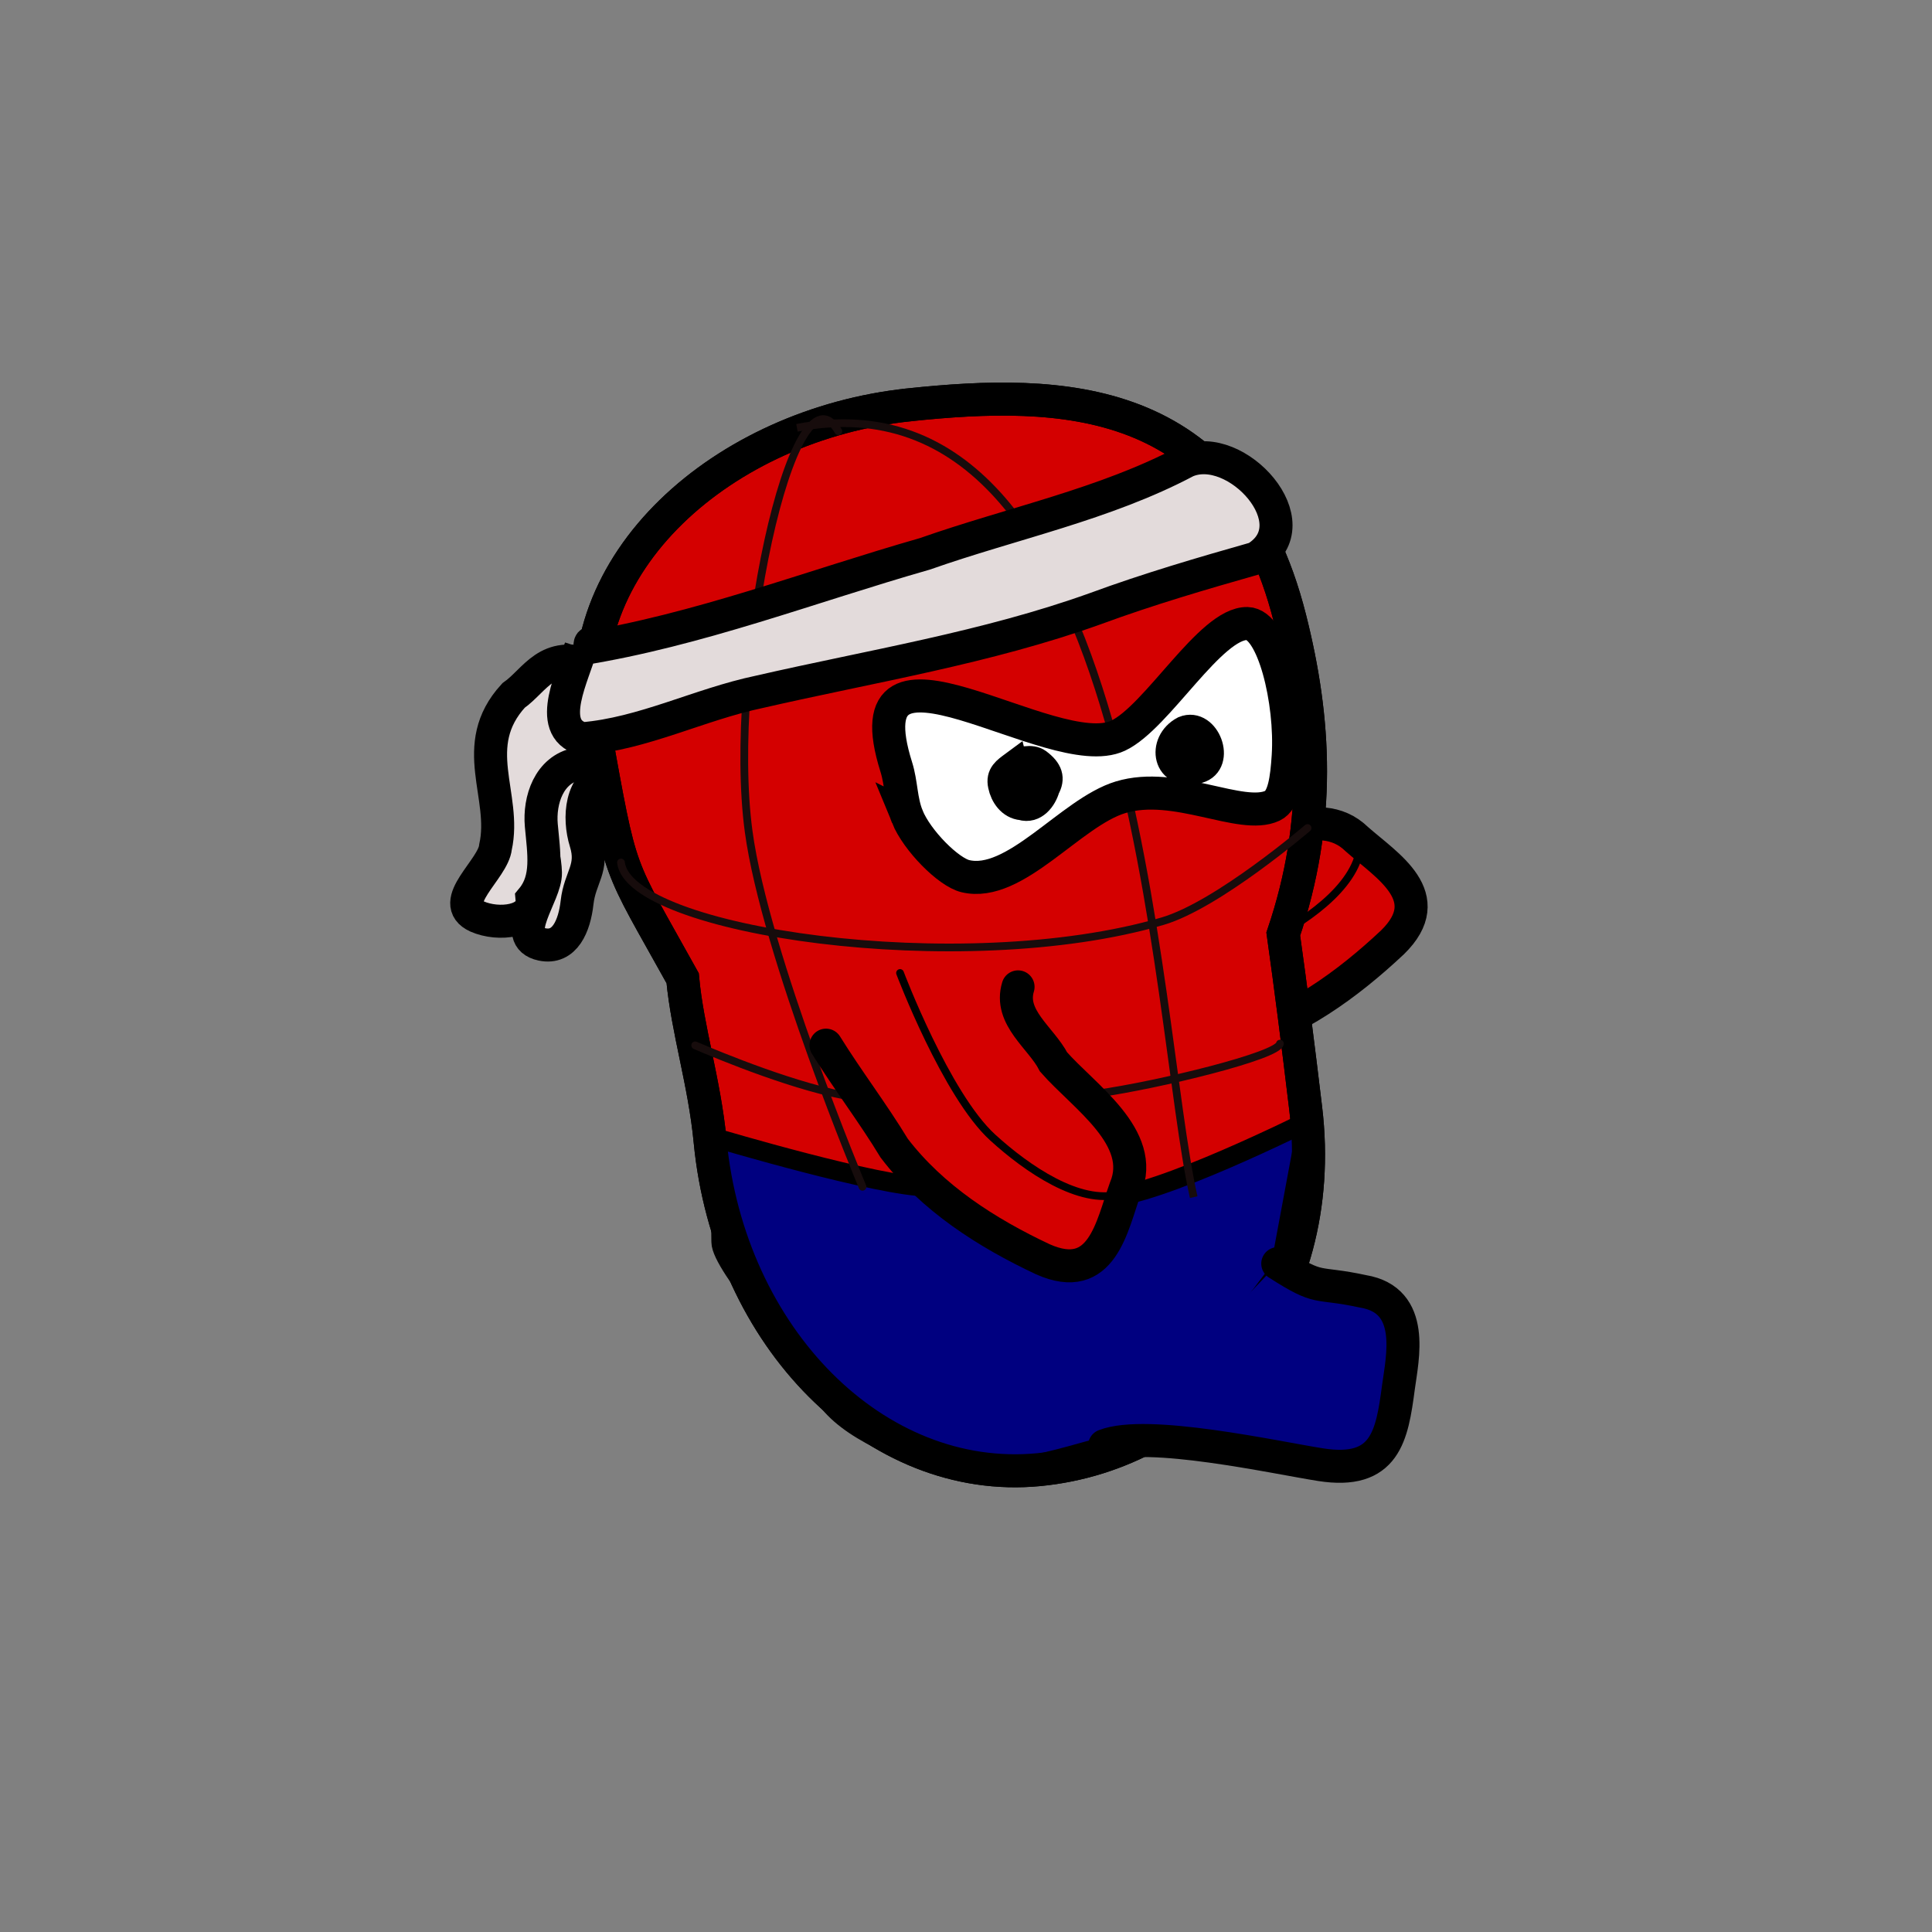 <?xml version="1.0" encoding="UTF-8" standalone="no"?>
<!-- Created with Inkscape (http://www.inkscape.org/) -->

<svg
   xmlns:dc="http://purl.org/dc/elements/1.1/"
   xmlns:cc="http://creativecommons.org/ns#"
   xmlns:rdf="http://www.w3.org/1999/02/22-rdf-syntax-ns#"
   xmlns:svg="http://www.w3.org/2000/svg"
   xmlns="http://www.w3.org/2000/svg"
   xmlns:xlink="http://www.w3.org/1999/xlink"
   xmlns:sodipodi="http://sodipodi.sourceforge.net/DTD/sodipodi-0.dtd"
   xmlns:inkscape="http://www.inkscape.org/namespaces/inkscape"
   width="100"
   height="100"
   id="svg6149"
   version="1.1"
   inkscape:version="0.48.3.1 r9886"
   sodipodi:docname="statWallHang.svg">
  <rect width="100%" height="100%" fill="#808080" stroke="none"/>
  <defs
     id="defs6151">
    <linearGradient
       id="linearGradient3847">
      <stop
         style="stop-color:#ffff00;stop-opacity:1;"
         offset="0"
         id="stop3849" />
      <stop
         style="stop-color:#ffff00;stop-opacity:0;"
         offset="1"
         id="stop3851" />
    </linearGradient>
    <radialGradient
       inkscape:collect="always"
       xlink:href="#linearGradient3847"
       id="radialGradient3853"
       cx="25"
       cy="25"
       fx="25"
       fy="25"
       r="15"
       gradientUnits="userSpaceOnUse" />
    <radialGradient
       inkscape:collect="always"
       xlink:href="#linearGradient3847-4"
       id="radialGradient3853-0"
       cx="25"
       cy="25"
       fx="25"
       fy="25"
       r="15"
       gradientUnits="userSpaceOnUse" />
    <linearGradient
       id="linearGradient3847-4">
      <stop
         style="stop-color:#ffff00;stop-opacity:1;"
         offset="0"
         id="stop3849-1" />
      <stop
         style="stop-color:#ffff00;stop-opacity:0;"
         offset="1"
         id="stop3851-7" />
    </linearGradient>
    <radialGradient
       r="15"
       fy="25"
       fx="25"
       cy="25"
       cx="25"
       gradientUnits="userSpaceOnUse"
       id="radialGradient3889"
       xlink:href="#linearGradient3847-4"
       inkscape:collect="always" />
    <inkscape:path-effect
       effect="skeletal"
       id="path-effect8298"
       is_visible="true"
       pattern="m 4.5,552.3 0,10 10,-5 z"
       copytype="single_stretched"
       prop_scale="0.4"
       scale_y_rel="false"
       spacing="0"
       normal_offset="0"
       tang_offset="0"
       prop_units="false"
       vertical_pattern="false"
       fuse_tolerance="0" />
    <inkscape:path-effect
       effect="skeletal"
       id="path-effect8295"
       is_visible="true"
       pattern="m 9.875,552.487 0,10 10,-5 z"
       copytype="single_stretched"
       prop_scale="0.4"
       scale_y_rel="false"
       spacing="0"
       normal_offset="0"
       tang_offset="0"
       prop_units="false"
       vertical_pattern="false"
       fuse_tolerance="0" />
    <inkscape:path-effect
       effect="skeletal"
       id="path-effect8292"
       is_visible="true"
       pattern="m 18.062,552.737 0,10 10,-5 z"
       copytype="single_stretched"
       prop_scale="0.4"
       scale_y_rel="false"
       spacing="0"
       normal_offset="0"
       tang_offset="0"
       prop_units="false"
       vertical_pattern="false"
       fuse_tolerance="0" />
    <inkscape:path-effect
       effect="skeletal"
       id="path-effect8289"
       is_visible="true"
       pattern="m 14.125,552.612 0,10 10,-5 z"
       copytype="single_stretched"
       prop_scale="0.4"
       scale_y_rel="false"
       spacing="0"
       normal_offset="0"
       tang_offset="0"
       prop_units="false"
       vertical_pattern="false"
       fuse_tolerance="0" />
    <inkscape:path-effect
       effect="skeletal"
       id="path-effect8286"
       is_visible="true"
       pattern="m 21.875,552.675 0,10 10,-5 z"
       copytype="single_stretched"
       prop_scale="0.4"
       scale_y_rel="false"
       spacing="0"
       normal_offset="0"
       tang_offset="0"
       prop_units="false"
       vertical_pattern="false"
       fuse_tolerance="0" />
    <inkscape:path-effect
       effect="skeletal"
       id="path-effect8283"
       is_visible="true"
       pattern="m 26.625,552.3 0,10 10,-5 z"
       copytype="single_stretched"
       prop_scale="0.4"
       scale_y_rel="false"
       spacing="0"
       normal_offset="0"
       tang_offset="0"
       prop_units="false"
       vertical_pattern="false"
       fuse_tolerance="0" />
    <inkscape:path-effect
       effect="skeletal"
       id="path-effect8280"
       is_visible="true"
       pattern="m -0.188,552.425 0,10 10,-5 z"
       copytype="single_stretched"
       prop_scale="0.4"
       scale_y_rel="false"
       spacing="0"
       normal_offset="0"
       tang_offset="0"
       prop_units="false"
       vertical_pattern="false"
       fuse_tolerance="0" />
    <inkscape:path-effect
       effect="skeletal"
       id="path-effect8277"
       is_visible="true"
       pattern="m -4.937,552.425 0,10 10,-5 z"
       copytype="single_stretched"
       prop_scale="0.4"
       scale_y_rel="false"
       spacing="0"
       normal_offset="0"
       tang_offset="0"
       prop_units="false"
       vertical_pattern="false"
       fuse_tolerance="0" />
    <inkscape:path-effect
       effect="skeletal"
       id="path-effect8274"
       is_visible="true"
       pattern="m -7.562,552.362 0,10 10,-5 z"
       copytype="single_stretched"
       prop_scale="0.4"
       scale_y_rel="false"
       spacing="0"
       normal_offset="0"
       tang_offset="0"
       prop_units="false"
       vertical_pattern="false"
       fuse_tolerance="0" />
    <inkscape:path-effect
       fuse_tolerance="0"
       vertical_pattern="false"
       prop_units="false"
       tang_offset="0"
       normal_offset="0"
       spacing="0"
       scale_y_rel="false"
       prop_scale="0.4"
       copytype="single_stretched"
       pattern="m -7.562,552.362 0,10 10,-5 z"
       is_visible="true"
       id="path-effect8271"
       effect="skeletal" />
    <inkscape:path-effect
       fuse_tolerance="0"
       vertical_pattern="false"
       prop_units="false"
       tang_offset="0"
       normal_offset="0"
       spacing="0"
       scale_y_rel="false"
       prop_scale="0.4"
       copytype="single_stretched"
       pattern="m -7.562,552.362 0,10 10,-5 z"
       is_visible="true"
       id="path-effect4594"
       effect="skeletal" />
    <inkscape:path-effect
       fuse_tolerance="0"
       vertical_pattern="false"
       prop_units="false"
       tang_offset="0"
       normal_offset="0"
       spacing="0"
       scale_y_rel="false"
       prop_scale="0.4"
       copytype="single_stretched"
       pattern="m -4.937,552.425 0,10 10,-5 z"
       is_visible="true"
       id="path-effect4590"
       effect="skeletal" />
    <inkscape:path-effect
       fuse_tolerance="0"
       vertical_pattern="false"
       prop_units="false"
       tang_offset="0"
       normal_offset="0"
       spacing="0"
       scale_y_rel="false"
       prop_scale="0.4"
       copytype="single_stretched"
       pattern="m -0.188,552.425 0,10 10,-5 z"
       is_visible="true"
       id="path-effect4586"
       effect="skeletal" />
    <inkscape:path-effect
       fuse_tolerance="0"
       vertical_pattern="false"
       prop_units="false"
       tang_offset="0"
       normal_offset="0"
       spacing="0"
       scale_y_rel="false"
       prop_scale="0.4"
       copytype="single_stretched"
       pattern="m 26.625,552.3 0,10 10,-5 z"
       is_visible="true"
       id="path-effect4582"
       effect="skeletal" />
    <inkscape:path-effect
       fuse_tolerance="0"
       vertical_pattern="false"
       prop_units="false"
       tang_offset="0"
       normal_offset="0"
       spacing="0"
       scale_y_rel="false"
       prop_scale="0.4"
       copytype="single_stretched"
       pattern="m 21.875,552.675 0,10 10,-5 z"
       is_visible="true"
       id="path-effect4578"
       effect="skeletal" />
    <inkscape:path-effect
       fuse_tolerance="0"
       vertical_pattern="false"
       prop_units="false"
       tang_offset="0"
       normal_offset="0"
       spacing="0"
       scale_y_rel="false"
       prop_scale="0.4"
       copytype="single_stretched"
       pattern="m 14.125,552.612 0,10 10,-5 z"
       is_visible="true"
       id="path-effect4574"
       effect="skeletal" />
    <inkscape:path-effect
       fuse_tolerance="0"
       vertical_pattern="false"
       prop_units="false"
       tang_offset="0"
       normal_offset="0"
       spacing="0"
       scale_y_rel="false"
       prop_scale="0.4"
       copytype="single_stretched"
       pattern="m 18.062,552.737 0,10 10,-5 z"
       is_visible="true"
       id="path-effect4570"
       effect="skeletal" />
    <inkscape:path-effect
       fuse_tolerance="0"
       vertical_pattern="false"
       prop_units="false"
       tang_offset="0"
       normal_offset="0"
       spacing="0"
       scale_y_rel="false"
       prop_scale="0.4"
       copytype="single_stretched"
       pattern="m 9.875,552.487 0,10 10,-5 z"
       is_visible="true"
       id="path-effect4566"
       effect="skeletal" />
    <inkscape:path-effect
       fuse_tolerance="0"
       vertical_pattern="false"
       prop_units="false"
       tang_offset="0"
       normal_offset="0"
       spacing="0"
       scale_y_rel="false"
       prop_scale="0.4"
       copytype="single_stretched"
       pattern="m 4.5,552.3 0,10 10,-5 z"
       is_visible="true"
       id="path-effect4562"
       effect="skeletal" />
    <inkscape:path-effect
       effect="skeletal"
       id="path-effect4546"
       is_visible="true"
       pattern="M 0,0 0,10 10,5 z"
       copytype="single_stretched"
       prop_scale="1"
       scale_y_rel="false"
       spacing="0"
       normal_offset="0"
       tang_offset="0"
       prop_units="false"
       vertical_pattern="false"
       fuse_tolerance="0" />
    <inkscape:path-effect
       effect="skeletal"
       id="path-effect4542"
       is_visible="true"
       pattern="M 0,0 0,10 10,5 z"
       copytype="single_stretched"
       prop_scale="1"
       scale_y_rel="false"
       spacing="0"
       normal_offset="0"
       tang_offset="0"
       prop_units="false"
       vertical_pattern="false"
       fuse_tolerance="0" />
    <inkscape:path-effect
       effect="skeletal"
       id="path-effect4538"
       is_visible="true"
       pattern="M 0,0 0,10 10,5 z"
       copytype="single_stretched"
       prop_scale="1"
       scale_y_rel="false"
       spacing="0"
       normal_offset="0"
       tang_offset="0"
       prop_units="false"
       vertical_pattern="false"
       fuse_tolerance="0" />
    <inkscape:path-effect
       effect="skeletal"
       id="path-effect4534"
       is_visible="true"
       pattern="m -7.562,552.362 0,10 10,-5 z"
       copytype="single_stretched"
       prop_scale="0.4"
       scale_y_rel="false"
       spacing="0"
       normal_offset="0"
       tang_offset="0"
       prop_units="false"
       vertical_pattern="false"
       fuse_tolerance="0" />
    <inkscape:path-effect
       effect="skeletal"
       id="path-effect4220"
       is_visible="true"
       pattern="m 0,552.362 0,10 10,-5 z"
       copytype="single_stretched"
       prop_scale="1"
       scale_y_rel="false"
       spacing="0"
       normal_offset="0"
       tang_offset="0"
       prop_units="false"
       vertical_pattern="false"
       fuse_tolerance="0" />
    <inkscape:path-effect
       effect="skeletal"
       id="path-effect6242"
       is_visible="true"
       pattern="M 0,5 10,10 10,0 z"
       copytype="single_stretched"
       prop_scale="1"
       scale_y_rel="false"
       spacing="0"
       normal_offset="0"
       tang_offset="0"
       prop_units="false"
       vertical_pattern="false"
       fuse_tolerance="0" />
    <inkscape:path-effect
       effect="skeletal"
       id="path-effect6238"
       is_visible="true"
       pattern="M 0,5 10,10 10,0 z"
       copytype="single_stretched"
       prop_scale="1"
       scale_y_rel="false"
       spacing="0"
       normal_offset="0"
       tang_offset="0"
       prop_units="false"
       vertical_pattern="false"
       fuse_tolerance="0" />
    <inkscape:path-effect
       effect="skeletal"
       id="path-effect6234"
       is_visible="true"
       pattern="M 0,0 0,10 10,5 z"
       copytype="single_stretched"
       prop_scale="1"
       scale_y_rel="false"
       spacing="0"
       normal_offset="0"
       tang_offset="0"
       prop_units="false"
       vertical_pattern="false"
       fuse_tolerance="0" />
    <inkscape:path-effect
       effect="skeletal"
       id="path-effect6230"
       is_visible="true"
       pattern="M 0,0 0,10 10,5 z"
       copytype="single_stretched"
       prop_scale="1"
       scale_y_rel="false"
       spacing="0"
       normal_offset="0"
       tang_offset="0"
       prop_units="false"
       vertical_pattern="false"
       fuse_tolerance="0" />
    <inkscape:path-effect
       fuse_tolerance="0"
       vertical_pattern="false"
       prop_units="false"
       tang_offset="0"
       normal_offset="0"
       spacing="0"
       scale_y_rel="false"
       prop_scale="0.4"
       copytype="single_stretched"
       pattern="m 4.5,452.3 0,10 10,-5 z"
       is_visible="true"
       id="path-effect4562-4"
       effect="skeletal" />
    <inkscape:path-effect
       fuse_tolerance="0"
       vertical_pattern="false"
       prop_units="false"
       tang_offset="0"
       normal_offset="0"
       spacing="0"
       scale_y_rel="false"
       prop_scale="0.4"
       copytype="single_stretched"
       pattern="m 9.875,452.487 0,10 10,-5 z"
       is_visible="true"
       id="path-effect4566-8"
       effect="skeletal" />
    <inkscape:path-effect
       fuse_tolerance="0"
       vertical_pattern="false"
       prop_units="false"
       tang_offset="0"
       normal_offset="0"
       spacing="0"
       scale_y_rel="false"
       prop_scale="0.4"
       copytype="single_stretched"
       pattern="m 18.062,452.737 0,10 10,-5 z"
       is_visible="true"
       id="path-effect4570-7"
       effect="skeletal" />
    <inkscape:path-effect
       fuse_tolerance="0"
       vertical_pattern="false"
       prop_units="false"
       tang_offset="0"
       normal_offset="0"
       spacing="0"
       scale_y_rel="false"
       prop_scale="0.4"
       copytype="single_stretched"
       pattern="m 14.125,452.612 0,10 10,-5 z"
       is_visible="true"
       id="path-effect4574-0"
       effect="skeletal" />
    <inkscape:path-effect
       fuse_tolerance="0"
       vertical_pattern="false"
       prop_units="false"
       tang_offset="0"
       normal_offset="0"
       spacing="0"
       scale_y_rel="false"
       prop_scale="0.4"
       copytype="single_stretched"
       pattern="m 21.875,452.675 0,10 10,-5 z"
       is_visible="true"
       id="path-effect4578-2"
       effect="skeletal" />
    <inkscape:path-effect
       fuse_tolerance="0"
       vertical_pattern="false"
       prop_units="false"
       tang_offset="0"
       normal_offset="0"
       spacing="0"
       scale_y_rel="false"
       prop_scale="0.4"
       copytype="single_stretched"
       pattern="m 26.625,452.3 0,10 10,-5 z"
       is_visible="true"
       id="path-effect4582-5"
       effect="skeletal" />
    <inkscape:path-effect
       fuse_tolerance="0"
       vertical_pattern="false"
       prop_units="false"
       tang_offset="0"
       normal_offset="0"
       spacing="0"
       scale_y_rel="false"
       prop_scale="0.4"
       copytype="single_stretched"
       pattern="m -0.188,452.425 0,10 10,-5 z"
       is_visible="true"
       id="path-effect4586-5"
       effect="skeletal" />
    <inkscape:path-effect
       fuse_tolerance="0"
       vertical_pattern="false"
       prop_units="false"
       tang_offset="0"
       normal_offset="0"
       spacing="0"
       scale_y_rel="false"
       prop_scale="0.4"
       copytype="single_stretched"
       pattern="m -4.937,452.425 0,10 10,-5 z"
       is_visible="true"
       id="path-effect4590-6"
       effect="skeletal" />
    <inkscape:path-effect
       fuse_tolerance="0"
       vertical_pattern="false"
       prop_units="false"
       tang_offset="0"
       normal_offset="0"
       spacing="0"
       scale_y_rel="false"
       prop_scale="0.4"
       copytype="single_stretched"
       pattern="m -7.562,452.362 0,10 10,-5 z"
       is_visible="true"
       id="path-effect4594-6"
       effect="skeletal" />
    <inkscape:path-effect
       effect="skeletal"
       id="path-effect4534-2"
       is_visible="true"
       pattern="m -7.562,452.362 0,10 10,-5 z"
       copytype="single_stretched"
       prop_scale="0.4"
       scale_y_rel="false"
       spacing="0"
       normal_offset="0"
       tang_offset="0"
       prop_units="false"
       vertical_pattern="false"
       fuse_tolerance="0" />
    <inkscape:path-effect
       effect="skeletal"
       id="path-effect8298-7"
       is_visible="true"
       pattern="m 4.5,452.3 0,10 10,-5 z"
       copytype="single_stretched"
       prop_scale="0.4"
       scale_y_rel="false"
       spacing="0"
       normal_offset="0"
       tang_offset="0"
       prop_units="false"
       vertical_pattern="false"
       fuse_tolerance="0" />
    <inkscape:path-effect
       effect="skeletal"
       id="path-effect8295-2"
       is_visible="true"
       pattern="m 9.875,452.487 0,10 10,-5 z"
       copytype="single_stretched"
       prop_scale="0.4"
       scale_y_rel="false"
       spacing="0"
       normal_offset="0"
       tang_offset="0"
       prop_units="false"
       vertical_pattern="false"
       fuse_tolerance="0" />
    <inkscape:path-effect
       effect="skeletal"
       id="path-effect8292-1"
       is_visible="true"
       pattern="m 18.062,452.737 0,10 10,-5 z"
       copytype="single_stretched"
       prop_scale="0.4"
       scale_y_rel="false"
       spacing="0"
       normal_offset="0"
       tang_offset="0"
       prop_units="false"
       vertical_pattern="false"
       fuse_tolerance="0" />
    <inkscape:path-effect
       effect="skeletal"
       id="path-effect8289-8"
       is_visible="true"
       pattern="m 14.125,452.612 0,10 10,-5 z"
       copytype="single_stretched"
       prop_scale="0.4"
       scale_y_rel="false"
       spacing="0"
       normal_offset="0"
       tang_offset="0"
       prop_units="false"
       vertical_pattern="false"
       fuse_tolerance="0" />
    <inkscape:path-effect
       effect="skeletal"
       id="path-effect8286-7"
       is_visible="true"
       pattern="m 21.875,452.675 0,10 10,-5 z"
       copytype="single_stretched"
       prop_scale="0.4"
       scale_y_rel="false"
       spacing="0"
       normal_offset="0"
       tang_offset="0"
       prop_units="false"
       vertical_pattern="false"
       fuse_tolerance="0" />
    <inkscape:path-effect
       effect="skeletal"
       id="path-effect8283-9"
       is_visible="true"
       pattern="m 26.625,452.3 0,10 10,-5 z"
       copytype="single_stretched"
       prop_scale="0.4"
       scale_y_rel="false"
       spacing="0"
       normal_offset="0"
       tang_offset="0"
       prop_units="false"
       vertical_pattern="false"
       fuse_tolerance="0" />
    <inkscape:path-effect
       effect="skeletal"
       id="path-effect8280-8"
       is_visible="true"
       pattern="m -0.188,452.425 0,10 10,-5 z"
       copytype="single_stretched"
       prop_scale="0.4"
       scale_y_rel="false"
       spacing="0"
       normal_offset="0"
       tang_offset="0"
       prop_units="false"
       vertical_pattern="false"
       fuse_tolerance="0" />
    <inkscape:path-effect
       effect="skeletal"
       id="path-effect8277-1"
       is_visible="true"
       pattern="m -4.937,452.425 0,10 10,-5 z"
       copytype="single_stretched"
       prop_scale="0.4"
       scale_y_rel="false"
       spacing="0"
       normal_offset="0"
       tang_offset="0"
       prop_units="false"
       vertical_pattern="false"
       fuse_tolerance="0" />
    <inkscape:path-effect
       effect="skeletal"
       id="path-effect8274-8"
       is_visible="true"
       pattern="m -7.562,452.362 0,10 10,-5 z"
       copytype="single_stretched"
       prop_scale="0.4"
       scale_y_rel="false"
       spacing="0"
       normal_offset="0"
       tang_offset="0"
       prop_units="false"
       vertical_pattern="false"
       fuse_tolerance="0" />
    <inkscape:path-effect
       fuse_tolerance="0"
       vertical_pattern="false"
       prop_units="false"
       tang_offset="0"
       normal_offset="0"
       spacing="0"
       scale_y_rel="false"
       prop_scale="0.4"
       copytype="single_stretched"
       pattern="m -7.562,452.362 0,10 10,-5 z"
       is_visible="true"
       id="path-effect8271-0"
       effect="skeletal" />
    <inkscape:path-effect
       fuse_tolerance="0"
       vertical_pattern="false"
       prop_units="false"
       tang_offset="0"
       normal_offset="0"
       spacing="0"
       scale_y_rel="false"
       prop_scale="0.4"
       copytype="single_stretched"
       pattern="m 4.5,452.3 0,10 10,-5 z"
       is_visible="true"
       id="path-effect4562-4-0"
       effect="skeletal" />
    <inkscape:path-effect
       fuse_tolerance="0"
       vertical_pattern="false"
       prop_units="false"
       tang_offset="0"
       normal_offset="0"
       spacing="0"
       scale_y_rel="false"
       prop_scale="0.4"
       copytype="single_stretched"
       pattern="m 9.875,452.487 0,10 10,-5 z"
       is_visible="true"
       id="path-effect4566-8-0"
       effect="skeletal" />
    <inkscape:path-effect
       fuse_tolerance="0"
       vertical_pattern="false"
       prop_units="false"
       tang_offset="0"
       normal_offset="0"
       spacing="0"
       scale_y_rel="false"
       prop_scale="0.4"
       copytype="single_stretched"
       pattern="m 18.062,452.737 0,10 10,-5 z"
       is_visible="true"
       id="path-effect4570-7-4"
       effect="skeletal" />
    <inkscape:path-effect
       fuse_tolerance="0"
       vertical_pattern="false"
       prop_units="false"
       tang_offset="0"
       normal_offset="0"
       spacing="0"
       scale_y_rel="false"
       prop_scale="0.4"
       copytype="single_stretched"
       pattern="m 14.125,452.612 0,10 10,-5 z"
       is_visible="true"
       id="path-effect4574-0-3"
       effect="skeletal" />
    <inkscape:path-effect
       fuse_tolerance="0"
       vertical_pattern="false"
       prop_units="false"
       tang_offset="0"
       normal_offset="0"
       spacing="0"
       scale_y_rel="false"
       prop_scale="0.4"
       copytype="single_stretched"
       pattern="m 21.875,452.675 0,10 10,-5 z"
       is_visible="true"
       id="path-effect4578-2-6"
       effect="skeletal" />
    <inkscape:path-effect
       fuse_tolerance="0"
       vertical_pattern="false"
       prop_units="false"
       tang_offset="0"
       normal_offset="0"
       spacing="0"
       scale_y_rel="false"
       prop_scale="0.4"
       copytype="single_stretched"
       pattern="m 26.625,452.3 0,10 10,-5 z"
       is_visible="true"
       id="path-effect4582-5-8"
       effect="skeletal" />
    <inkscape:path-effect
       fuse_tolerance="0"
       vertical_pattern="false"
       prop_units="false"
       tang_offset="0"
       normal_offset="0"
       spacing="0"
       scale_y_rel="false"
       prop_scale="0.4"
       copytype="single_stretched"
       pattern="m -0.188,452.425 0,10 10,-5 z"
       is_visible="true"
       id="path-effect4586-5-5"
       effect="skeletal" />
    <inkscape:path-effect
       fuse_tolerance="0"
       vertical_pattern="false"
       prop_units="false"
       tang_offset="0"
       normal_offset="0"
       spacing="0"
       scale_y_rel="false"
       prop_scale="0.4"
       copytype="single_stretched"
       pattern="m -4.937,452.425 0,10 10,-5 z"
       is_visible="true"
       id="path-effect4590-6-7"
       effect="skeletal" />
    <inkscape:path-effect
       fuse_tolerance="0"
       vertical_pattern="false"
       prop_units="false"
       tang_offset="0"
       normal_offset="0"
       spacing="0"
       scale_y_rel="false"
       prop_scale="0.4"
       copytype="single_stretched"
       pattern="m -7.562,452.362 0,10 10,-5 z"
       is_visible="true"
       id="path-effect4594-6-2"
       effect="skeletal" />
    <inkscape:path-effect
       effect="skeletal"
       id="path-effect4534-2-9"
       is_visible="true"
       pattern="m -7.562,452.362 0,10 10,-5 z"
       copytype="single_stretched"
       prop_scale="0.4"
       scale_y_rel="false"
       spacing="0"
       normal_offset="0"
       tang_offset="0"
       prop_units="false"
       vertical_pattern="false"
       fuse_tolerance="0" />
    <inkscape:path-effect
       effect="skeletal"
       id="path-effect8298-7-7"
       is_visible="true"
       pattern="m 4.5,452.3 0,10 10,-5 z"
       copytype="single_stretched"
       prop_scale="0.4"
       scale_y_rel="false"
       spacing="0"
       normal_offset="0"
       tang_offset="0"
       prop_units="false"
       vertical_pattern="false"
       fuse_tolerance="0" />
    <inkscape:path-effect
       effect="skeletal"
       id="path-effect8295-2-6"
       is_visible="true"
       pattern="m 9.875,452.487 0,10 10,-5 z"
       copytype="single_stretched"
       prop_scale="0.4"
       scale_y_rel="false"
       spacing="0"
       normal_offset="0"
       tang_offset="0"
       prop_units="false"
       vertical_pattern="false"
       fuse_tolerance="0" />
    <inkscape:path-effect
       effect="skeletal"
       id="path-effect8292-1-8"
       is_visible="true"
       pattern="m 18.062,452.737 0,10 10,-5 z"
       copytype="single_stretched"
       prop_scale="0.4"
       scale_y_rel="false"
       spacing="0"
       normal_offset="0"
       tang_offset="0"
       prop_units="false"
       vertical_pattern="false"
       fuse_tolerance="0" />
    <inkscape:path-effect
       effect="skeletal"
       id="path-effect8289-8-8"
       is_visible="true"
       pattern="m 14.125,452.612 0,10 10,-5 z"
       copytype="single_stretched"
       prop_scale="0.4"
       scale_y_rel="false"
       spacing="0"
       normal_offset="0"
       tang_offset="0"
       prop_units="false"
       vertical_pattern="false"
       fuse_tolerance="0" />
    <inkscape:path-effect
       effect="skeletal"
       id="path-effect8286-7-7"
       is_visible="true"
       pattern="m 21.875,452.675 0,10 10,-5 z"
       copytype="single_stretched"
       prop_scale="0.4"
       scale_y_rel="false"
       spacing="0"
       normal_offset="0"
       tang_offset="0"
       prop_units="false"
       vertical_pattern="false"
       fuse_tolerance="0" />
    <inkscape:path-effect
       effect="skeletal"
       id="path-effect8283-9-6"
       is_visible="true"
       pattern="m 26.625,452.3 0,10 10,-5 z"
       copytype="single_stretched"
       prop_scale="0.4"
       scale_y_rel="false"
       spacing="0"
       normal_offset="0"
       tang_offset="0"
       prop_units="false"
       vertical_pattern="false"
       fuse_tolerance="0" />
    <inkscape:path-effect
       effect="skeletal"
       id="path-effect8280-8-2"
       is_visible="true"
       pattern="m -0.188,452.425 0,10 10,-5 z"
       copytype="single_stretched"
       prop_scale="0.4"
       scale_y_rel="false"
       spacing="0"
       normal_offset="0"
       tang_offset="0"
       prop_units="false"
       vertical_pattern="false"
       fuse_tolerance="0" />
    <inkscape:path-effect
       effect="skeletal"
       id="path-effect8277-1-1"
       is_visible="true"
       pattern="m -4.937,452.425 0,10 10,-5 z"
       copytype="single_stretched"
       prop_scale="0.4"
       scale_y_rel="false"
       spacing="0"
       normal_offset="0"
       tang_offset="0"
       prop_units="false"
       vertical_pattern="false"
       fuse_tolerance="0" />
    <inkscape:path-effect
       effect="skeletal"
       id="path-effect8274-8-0"
       is_visible="true"
       pattern="m -7.562,452.362 0,10 10,-5 z"
       copytype="single_stretched"
       prop_scale="0.4"
       scale_y_rel="false"
       spacing="0"
       normal_offset="0"
       tang_offset="0"
       prop_units="false"
       vertical_pattern="false"
       fuse_tolerance="0" />
    <inkscape:path-effect
       fuse_tolerance="0"
       vertical_pattern="false"
       prop_units="false"
       tang_offset="0"
       normal_offset="0"
       spacing="0"
       scale_y_rel="false"
       prop_scale="0.4"
       copytype="single_stretched"
       pattern="m -7.562,452.362 0,10 10,-5 z"
       is_visible="true"
       id="path-effect8271-0-0"
       effect="skeletal" />
    <inkscape:path-effect
       fuse_tolerance="0"
       vertical_pattern="false"
       prop_units="false"
       tang_offset="0"
       normal_offset="0"
       spacing="0"
       scale_y_rel="false"
       prop_scale="0.4"
       copytype="single_stretched"
       pattern="m 4.5,452.3 0,10 10,-5 z"
       is_visible="true"
       id="path-effect4562-4-0-8"
       effect="skeletal" />
    <inkscape:path-effect
       fuse_tolerance="0"
       vertical_pattern="false"
       prop_units="false"
       tang_offset="0"
       normal_offset="0"
       spacing="0"
       scale_y_rel="false"
       prop_scale="0.4"
       copytype="single_stretched"
       pattern="m 9.875,452.487 0,10 10,-5 z"
       is_visible="true"
       id="path-effect4566-8-0-5"
       effect="skeletal" />
    <inkscape:path-effect
       fuse_tolerance="0"
       vertical_pattern="false"
       prop_units="false"
       tang_offset="0"
       normal_offset="0"
       spacing="0"
       scale_y_rel="false"
       prop_scale="0.4"
       copytype="single_stretched"
       pattern="m 18.062,452.737 0,10 10,-5 z"
       is_visible="true"
       id="path-effect4570-7-4-5"
       effect="skeletal" />
    <inkscape:path-effect
       fuse_tolerance="0"
       vertical_pattern="false"
       prop_units="false"
       tang_offset="0"
       normal_offset="0"
       spacing="0"
       scale_y_rel="false"
       prop_scale="0.4"
       copytype="single_stretched"
       pattern="m 14.125,452.612 0,10 10,-5 z"
       is_visible="true"
       id="path-effect4574-0-3-9"
       effect="skeletal" />
    <inkscape:path-effect
       fuse_tolerance="0"
       vertical_pattern="false"
       prop_units="false"
       tang_offset="0"
       normal_offset="0"
       spacing="0"
       scale_y_rel="false"
       prop_scale="0.4"
       copytype="single_stretched"
       pattern="m 21.875,452.675 0,10 10,-5 z"
       is_visible="true"
       id="path-effect4578-2-6-4"
       effect="skeletal" />
    <inkscape:path-effect
       fuse_tolerance="0"
       vertical_pattern="false"
       prop_units="false"
       tang_offset="0"
       normal_offset="0"
       spacing="0"
       scale_y_rel="false"
       prop_scale="0.4"
       copytype="single_stretched"
       pattern="m 26.625,452.3 0,10 10,-5 z"
       is_visible="true"
       id="path-effect4582-5-8-5"
       effect="skeletal" />
    <inkscape:path-effect
       fuse_tolerance="0"
       vertical_pattern="false"
       prop_units="false"
       tang_offset="0"
       normal_offset="0"
       spacing="0"
       scale_y_rel="false"
       prop_scale="0.4"
       copytype="single_stretched"
       pattern="m -0.188,452.425 0,10 10,-5 z"
       is_visible="true"
       id="path-effect4586-5-5-4"
       effect="skeletal" />
    <inkscape:path-effect
       fuse_tolerance="0"
       vertical_pattern="false"
       prop_units="false"
       tang_offset="0"
       normal_offset="0"
       spacing="0"
       scale_y_rel="false"
       prop_scale="0.4"
       copytype="single_stretched"
       pattern="m -4.937,452.425 0,10 10,-5 z"
       is_visible="true"
       id="path-effect4590-6-7-8"
       effect="skeletal" />
    <inkscape:path-effect
       fuse_tolerance="0"
       vertical_pattern="false"
       prop_units="false"
       tang_offset="0"
       normal_offset="0"
       spacing="0"
       scale_y_rel="false"
       prop_scale="0.4"
       copytype="single_stretched"
       pattern="m -7.562,452.362 0,10 10,-5 z"
       is_visible="true"
       id="path-effect4594-6-2-1"
       effect="skeletal" />
    <inkscape:path-effect
       effect="skeletal"
       id="path-effect4534-2-9-3"
       is_visible="true"
       pattern="m -7.562,452.362 0,10 10,-5 z"
       copytype="single_stretched"
       prop_scale="0.4"
       scale_y_rel="false"
       spacing="0"
       normal_offset="0"
       tang_offset="0"
       prop_units="false"
       vertical_pattern="false"
       fuse_tolerance="0" />
    <inkscape:path-effect
       effect="skeletal"
       id="path-effect8298-7-7-3"
       is_visible="true"
       pattern="m 4.5,452.3 0,10 10,-5 z"
       copytype="single_stretched"
       prop_scale="0.4"
       scale_y_rel="false"
       spacing="0"
       normal_offset="0"
       tang_offset="0"
       prop_units="false"
       vertical_pattern="false"
       fuse_tolerance="0" />
    <inkscape:path-effect
       effect="skeletal"
       id="path-effect8295-2-6-6"
       is_visible="true"
       pattern="m 9.875,452.487 0,10 10,-5 z"
       copytype="single_stretched"
       prop_scale="0.4"
       scale_y_rel="false"
       spacing="0"
       normal_offset="0"
       tang_offset="0"
       prop_units="false"
       vertical_pattern="false"
       fuse_tolerance="0" />
    <inkscape:path-effect
       effect="skeletal"
       id="path-effect8292-1-8-1"
       is_visible="true"
       pattern="m 18.062,452.737 0,10 10,-5 z"
       copytype="single_stretched"
       prop_scale="0.4"
       scale_y_rel="false"
       spacing="0"
       normal_offset="0"
       tang_offset="0"
       prop_units="false"
       vertical_pattern="false"
       fuse_tolerance="0" />
    <inkscape:path-effect
       effect="skeletal"
       id="path-effect8289-8-8-7"
       is_visible="true"
       pattern="m 14.125,452.612 0,10 10,-5 z"
       copytype="single_stretched"
       prop_scale="0.4"
       scale_y_rel="false"
       spacing="0"
       normal_offset="0"
       tang_offset="0"
       prop_units="false"
       vertical_pattern="false"
       fuse_tolerance="0" />
    <inkscape:path-effect
       effect="skeletal"
       id="path-effect8286-7-7-1"
       is_visible="true"
       pattern="m 21.875,452.675 0,10 10,-5 z"
       copytype="single_stretched"
       prop_scale="0.4"
       scale_y_rel="false"
       spacing="0"
       normal_offset="0"
       tang_offset="0"
       prop_units="false"
       vertical_pattern="false"
       fuse_tolerance="0" />
    <inkscape:path-effect
       effect="skeletal"
       id="path-effect8283-9-6-5"
       is_visible="true"
       pattern="m 26.625,452.3 0,10 10,-5 z"
       copytype="single_stretched"
       prop_scale="0.4"
       scale_y_rel="false"
       spacing="0"
       normal_offset="0"
       tang_offset="0"
       prop_units="false"
       vertical_pattern="false"
       fuse_tolerance="0" />
    <inkscape:path-effect
       effect="skeletal"
       id="path-effect8280-8-2-5"
       is_visible="true"
       pattern="m -0.188,452.425 0,10 10,-5 z"
       copytype="single_stretched"
       prop_scale="0.4"
       scale_y_rel="false"
       spacing="0"
       normal_offset="0"
       tang_offset="0"
       prop_units="false"
       vertical_pattern="false"
       fuse_tolerance="0" />
    <inkscape:path-effect
       effect="skeletal"
       id="path-effect8277-1-1-6"
       is_visible="true"
       pattern="m -4.937,452.425 0,10 10,-5 z"
       copytype="single_stretched"
       prop_scale="0.4"
       scale_y_rel="false"
       spacing="0"
       normal_offset="0"
       tang_offset="0"
       prop_units="false"
       vertical_pattern="false"
       fuse_tolerance="0" />
    <inkscape:path-effect
       effect="skeletal"
       id="path-effect8274-8-0-8"
       is_visible="true"
       pattern="m -7.562,452.362 0,10 10,-5 z"
       copytype="single_stretched"
       prop_scale="0.4"
       scale_y_rel="false"
       spacing="0"
       normal_offset="0"
       tang_offset="0"
       prop_units="false"
       vertical_pattern="false"
       fuse_tolerance="0" />
    <inkscape:path-effect
       fuse_tolerance="0"
       vertical_pattern="false"
       prop_units="false"
       tang_offset="0"
       normal_offset="0"
       spacing="0"
       scale_y_rel="false"
       prop_scale="0.4"
       copytype="single_stretched"
       pattern="m -7.562,452.362 0,10 10,-5 z"
       is_visible="true"
       id="path-effect8271-0-0-2"
       effect="skeletal" />
    <clipPath
       clipPathUnits="userSpaceOnUse"
       id="clipPath13687">
      <path
         style="fill:#462813;fill-opacity:0.14;stroke:#000000;stroke-width:2;stroke-linecap:round;stroke-linejoin:round;stroke-miterlimit:4;stroke-opacity:1"
         d="m 195.827,632.236 45,0 0,45 -45,0 z"
         id="path13689"
         inkscape:connector-curvature="0"
         sodipodi:nodetypes="ccccc" />
    </clipPath>
    <clipPath
       clipPathUnits="userSpaceOnUse"
       id="clipPath13878">
      <path
         sodipodi:nodetypes="ccccc"
         inkscape:connector-curvature="0"
         id="path13880"
         d="m 195.827,632.236 45,0 0,50 -45,0 z"
         style="fill:#462813;fill-opacity:0.14;stroke:#000000;stroke-width:2;stroke-linecap:round;stroke-linejoin:round;stroke-miterlimit:4;stroke-opacity:1" />
    </clipPath>
    <clipPath
       clipPathUnits="userSpaceOnUse"
       id="clipPath13883">
      <path
         style="fill:#462813;fill-opacity:0.14;stroke:#000000;stroke-width:2;stroke-linecap:round;stroke-linejoin:round;stroke-miterlimit:4;stroke-opacity:1"
         d="m 242.827,632.236 40,0 0,50 -40,0 z"
         id="path13885"
         inkscape:connector-curvature="0"
         sodipodi:nodetypes="ccccc" />
    </clipPath>
    <clipPath
       clipPathUnits="userSpaceOnUse"
       id="clipPath13890">
      <path
         sodipodi:nodetypes="ccccc"
         inkscape:connector-curvature="0"
         id="path13892"
         d="m 284.827,632.236 45,0 0,50 -45,0 z"
         style="fill:#462813;fill-opacity:0.14;stroke:#000000;stroke-width:2;stroke-linecap:round;stroke-linejoin:round;stroke-miterlimit:4;stroke-opacity:1" />
    </clipPath>
    <clipPath
       clipPathUnits="userSpaceOnUse"
       id="clipPath13890-4">
      <path
         sodipodi:nodetypes="ccccc"
         inkscape:connector-curvature="0"
         id="path13892-8"
         d="m 284.827,632.236 45,0 0,50 -45,0 z"
         style="fill:#462813;fill-opacity:0.14;stroke:#000000;stroke-width:2;stroke-linecap:round;stroke-linejoin:round;stroke-miterlimit:4;stroke-opacity:1" />
    </clipPath>
    <clipPath
       clipPathUnits="userSpaceOnUse"
       id="clipPath14859">
      <path
         style="fill:#6aa0d7;fill-opacity:0.706;stroke:none"
         d="m 320.282,654.181 45,0 0,45 -45,0 z"
         id="path14861"
         inkscape:connector-curvature="0"
         sodipodi:nodetypes="ccccc" />
    </clipPath>
    <clipPath
       clipPathUnits="userSpaceOnUse"
       id="clipPath14951">
      <path
         style="fill:#6aa0d7;fill-opacity:0.708;stroke:none"
         d="m 367.282,654.181 40,0 0,45 -40,0 z"
         id="path14953"
         inkscape:connector-curvature="0"
         sodipodi:nodetypes="ccccc" />
    </clipPath>
    <clipPath
       clipPathUnits="userSpaceOnUse"
       id="clipPath15171">
      <path
         sodipodi:nodetypes="ccccc"
         inkscape:connector-curvature="0"
         id="path15173"
         d="m 319.827,607.315 45,0 0,50 -45,0 z"
         style="fill:#6aa0d7;fill-opacity:0.706;stroke:none" />
    </clipPath>
    <clipPath
       clipPathUnits="userSpaceOnUse"
       id="clipPath15217">
      <path
         sodipodi:nodetypes="ccccc"
         inkscape:connector-curvature="0"
         id="path15219"
         d="m 364.827,607.315 40,0 0,50 -40,0 z"
         style="fill:#6aa0d7;fill-opacity:0.708;stroke:none" />
    </clipPath>
    <clipPath
       clipPathUnits="userSpaceOnUse"
       id="clipPath15263">
      <path
         style="fill:#6aa0d7;fill-opacity:0.706;stroke:none"
         d="m 404.827,607.315 45,0 0,50 -45,0 z"
         id="path15265"
         inkscape:connector-curvature="0"
         sodipodi:nodetypes="ccccc" />
    </clipPath>
    <clipPath
       clipPathUnits="userSpaceOnUse"
       id="clipPath15351">
      <path
         style="fill:#6aa0d7;fill-opacity:0.706;stroke:none"
         d="m 320.755,652.618 45,0 0,45 -45,0 z"
         id="path15353"
         inkscape:connector-curvature="0"
         sodipodi:nodetypes="ccccc" />
    </clipPath>
    <clipPath
       clipPathUnits="userSpaceOnUse"
       id="clipPath15397">
      <path
         style="fill:#6aa0d7;fill-opacity:0.708;stroke:none"
         d="m 365.755,652.618 40,0 0,45 -40,0 z"
         id="path15399"
         inkscape:connector-curvature="0"
         sodipodi:nodetypes="ccccc" />
    </clipPath>
    <clipPath
       clipPathUnits="userSpaceOnUse"
       id="clipPath15487">
      <path
         sodipodi:nodetypes="cccccc"
         inkscape:connector-curvature="0"
         id="path15489"
         d="m 405.755,652.618 45,0 0,45 0,0 -45,0 z"
         style="fill:#6aa0d7;fill-opacity:0.706;stroke:none" />
    </clipPath>
    <clipPath
       clipPathUnits="userSpaceOnUse"
       id="clipPath15533">
      <path
         sodipodi:nodetypes="ccccc"
         inkscape:connector-curvature="0"
         id="path15535"
         d="m 320.755,697.618 45,0 0,40 -45,0 z"
         style="fill:#6aa0d7;fill-opacity:0.706;stroke:none" />
    </clipPath>
    <clipPath
       clipPathUnits="userSpaceOnUse"
       id="clipPath15579">
      <path
         sodipodi:nodetypes="ccccc"
         inkscape:connector-curvature="0"
         id="path15581"
         d="m 365.755,697.618 40,0 0,40 -40,0 z"
         style="fill:#6aa0d7;fill-opacity:0.708;stroke:none" />
    </clipPath>
    <clipPath
       clipPathUnits="userSpaceOnUse"
       id="clipPath15797">
      <path
         style="fill:#6aa0d7;fill-opacity:0.706;stroke:none"
         d="m 405.755,697.618 45,0 0,46 0,-6 -45,0 z"
         id="path15799"
         inkscape:connector-curvature="0"
         sodipodi:nodetypes="cccccc" />
    </clipPath>
    <clipPath
       clipPathUnits="userSpaceOnUse"
       id="clipPath15843">
      <path
         style="fill:#6aa0d7;fill-opacity:0.706;stroke:none"
         d="m 320.755,737.618 45,0 0,45 -45,0 z"
         id="path15845"
         inkscape:connector-curvature="0"
         sodipodi:nodetypes="ccccc" />
    </clipPath>
    <clipPath
       clipPathUnits="userSpaceOnUse"
       id="clipPath15889">
      <path
         style="fill:#6aa0d7;fill-opacity:0.708;stroke:none"
         d="m 365.755,737.618 40,0 0,45 -40,0 z"
         id="path15891"
         inkscape:connector-curvature="0"
         sodipodi:nodetypes="ccccc" />
    </clipPath>
    <clipPath
       clipPathUnits="userSpaceOnUse"
       id="clipPath15935">
      <path
         sodipodi:nodetypes="ccccc"
         inkscape:connector-curvature="0"
         id="path15937"
         d="m 405.755,737.618 45,0 0,45 -45,0 z"
         style="fill:#6aa0d7;fill-opacity:0.706;stroke:none" />
    </clipPath>
    <clipPath
       clipPathUnits="userSpaceOnUse"
       id="clipPath15999">
      <path
         style="fill:#6aa0d7;fill-opacity:0.706;stroke:none"
         d="m 451.173,652.752 50,0 0,45 0,0 -50,0 z"
         id="path16001"
         inkscape:connector-curvature="0"
         sodipodi:nodetypes="cccccc" />
    </clipPath>
    <clipPath
       clipPathUnits="userSpaceOnUse"
       id="clipPath16023">
      <path
         sodipodi:nodetypes="cccccc"
         inkscape:connector-curvature="0"
         id="path16025"
         d="m 451.173,697.752 50,0 0,46 0,-6 -50,0 z"
         style="fill:#6aa0d7;fill-opacity:0.706;stroke:none" />
    </clipPath>
    <clipPath
       clipPathUnits="userSpaceOnUse"
       id="clipPath16027">
      <path
         style="fill:#6aa0d7;fill-opacity:0.706;stroke:none"
         d="m 451.173,737.752 50,0 0,45 -50,0 z"
         id="path16029"
         inkscape:connector-curvature="0"
         sodipodi:nodetypes="ccccc" />
    </clipPath>
    <clipPath
       clipPathUnits="userSpaceOnUse"
       id="clipPath24040">
      <path
         style="fill:#6aa0d7;fill-opacity:0.706;stroke:none"
         d="m 632.833,1136.652 45,0 0,50 -45,0 z"
         id="path24042"
         inkscape:connector-curvature="0"
         sodipodi:nodetypes="ccccc" />
    </clipPath>
    <clipPath
       clipPathUnits="userSpaceOnUse"
       id="clipPath24096">
      <path
         sodipodi:nodetypes="ccccc"
         inkscape:connector-curvature="0"
         id="path24098"
         d="m 592.833,1136.652 40,0 0,50 -40,0 z"
         style="fill:#6aa0d7;fill-opacity:0.708;stroke:none" />
    </clipPath>
    <clipPath
       clipPathUnits="userSpaceOnUse"
       id="clipPath24152">
      <path
         sodipodi:nodetypes="ccccc"
         inkscape:connector-curvature="0"
         id="path24154"
         d="m 547.833,1136.652 45,0 0,50 -45,0 z"
         style="fill:#6aa0d7;fill-opacity:0.706;stroke:none" />
    </clipPath>
    <clipPath
       clipPathUnits="userSpaceOnUse"
       id="clipPath24216">
      <path
         style="fill:#6aa0d7;fill-opacity:0.706;stroke:none"
         d="m 552.833,1026.652 50,0 0,45 0,0 -50,0 z"
         id="path24218"
         inkscape:connector-curvature="0"
         sodipodi:nodetypes="cccccc" />
    </clipPath>
    <clipPath
       clipPathUnits="userSpaceOnUse"
       id="clipPath24280">
      <path
         sodipodi:nodetypes="cccccc"
         inkscape:connector-curvature="0"
         id="path24282"
         d="m 552.833,1071.652 50,0 0,46 0,-6 -50,0 z"
         style="fill:#6aa0d7;fill-opacity:0.706;stroke:none" />
    </clipPath>
    <clipPath
       clipPathUnits="userSpaceOnUse"
       id="clipPath24284">
      <path
         style="fill:#6aa0d7;fill-opacity:0.706;stroke:none"
         d="m 552.833,1111.652 50,0 0,45 -50,0 z"
         id="path24286"
         inkscape:connector-curvature="0"
         sodipodi:nodetypes="ccccc" />
    </clipPath>
    <clipPath
       clipPathUnits="userSpaceOnUse"
       id="clipPath24416">
      <path
         sodipodi:nodetypes="cccccc"
         inkscape:connector-curvature="0"
         id="path24418"
         d="m 507.833,976.652 45,0 0,45 0,0 -45,0 z"
         style="fill:#6aa0d7;fill-opacity:0.706;stroke:none" />
    </clipPath>
    <clipPath
       clipPathUnits="userSpaceOnUse"
       id="clipPath24548">
      <path
         style="fill:#6aa0d7;fill-opacity:0.708;stroke:none"
         d="m 467.833,976.652 40,0 0,45 -40,0 z"
         id="path24550"
         inkscape:connector-curvature="0"
         sodipodi:nodetypes="ccccc" />
    </clipPath>
    <clipPath
       clipPathUnits="userSpaceOnUse"
       id="clipPath24680">
      <path
         style="fill:#6aa0d7;fill-opacity:0.706;stroke:none"
         d="m 422.833,976.652 45,0 0,45 -45,0 z"
         id="path24682"
         inkscape:connector-curvature="0"
         sodipodi:nodetypes="ccccc" />
    </clipPath>
    <clipPath
       clipPathUnits="userSpaceOnUse"
       id="clipPath24812">
      <path
         sodipodi:nodetypes="ccccc"
         inkscape:connector-curvature="0"
         id="path24814"
         d="m 422.833,1021.652 45,0 0,40 -45,0 z"
         style="fill:#6aa0d7;fill-opacity:0.706;stroke:none" />
    </clipPath>
    <clipPath
       clipPathUnits="userSpaceOnUse"
       id="clipPath24944">
      <path
         style="fill:#6aa0d7;fill-opacity:0.706;stroke:none"
         d="m 422.833,1061.652 45,0 0,45 -45,0 z"
         id="path24946"
         inkscape:connector-curvature="0"
         sodipodi:nodetypes="ccccc" />
    </clipPath>
    <clipPath
       clipPathUnits="userSpaceOnUse"
       id="clipPath25076">
      <path
         style="fill:#6aa0d7;fill-opacity:0.708;stroke:none"
         d="m 467.833,1061.652 40,0 0,45 -40,0 z"
         id="path25078"
         inkscape:connector-curvature="0"
         sodipodi:nodetypes="ccccc" />
    </clipPath>
    <clipPath
       clipPathUnits="userSpaceOnUse"
       id="clipPath25208">
      <path
         sodipodi:nodetypes="ccccc"
         inkscape:connector-curvature="0"
         id="path25210"
         d="m 507.833,1061.652 45,0 0,45 -45,0 z"
         style="fill:#6aa0d7;fill-opacity:0.706;stroke:none" />
    </clipPath>
    <clipPath
       clipPathUnits="userSpaceOnUse"
       id="clipPath25340">
      <path
         style="fill:#6aa0d7;fill-opacity:0.706;stroke:none"
         d="m 507.833,1021.652 45,0 0,46 0,-6 -45,0 z"
         id="path25342"
         inkscape:connector-curvature="0"
         sodipodi:nodetypes="cccccc" />
    </clipPath>
    <clipPath
       clipPathUnits="userSpaceOnUse"
       id="clipPath25344">
      <path
         sodipodi:nodetypes="ccccc"
         inkscape:connector-curvature="0"
         id="path25346"
         d="m 467.833,1021.652 40,0 0,40 -40,0 z"
         style="fill:#6aa0d7;fill-opacity:0.708;stroke:none" />
    </clipPath>
    <clipPath
       clipPathUnits="userSpaceOnUse"
       id="clipPath9011">
      <path
         sodipodi:nodetypes="ccccc"
         inkscape:connector-curvature="0"
         id="path9013"
         d="m 789.918,1072.279 40,0 0,40 -40,0 z"
         style="fill:#6aa0d7;fill-opacity:0.708;stroke:none" />
    </clipPath>
    <clipPath
       clipPathUnits="userSpaceOnUse"
       id="clipPath9207">
      <path
         style="fill:#6aa0d7;fill-opacity:0.706;stroke:none"
         d="m 829.918,1072.279 45,0 0,46 0,-6 -45,0 z"
         id="path9209"
         inkscape:connector-curvature="0"
         sodipodi:nodetypes="cccccc" />
    </clipPath>
    <clipPath
       clipPathUnits="userSpaceOnUse"
       id="clipPath9403">
      <path
         sodipodi:nodetypes="cccccc"
         inkscape:connector-curvature="0"
         id="path9405"
         d="m 829.918,1027.279 45,0 0,45 0,0 -45,0 z"
         style="fill:#6aa0d7;fill-opacity:0.706;stroke:none" />
    </clipPath>
    <clipPath
       clipPathUnits="userSpaceOnUse"
       id="clipPath9599">
      <path
         style="fill:#6aa0d7;fill-opacity:0.708;stroke:none"
         d="m 789.918,1027.279 40,0 0,45 -40,0 z"
         id="path9601"
         inkscape:connector-curvature="0"
         sodipodi:nodetypes="ccccc" />
    </clipPath>
    <clipPath
       clipPathUnits="userSpaceOnUse"
       id="clipPath9795">
      <path
         style="fill:#6aa0d7;fill-opacity:0.706;stroke:none"
         d="m 744.918,1027.279 45,0 0,45 -45,0 z"
         id="path9797"
         inkscape:connector-curvature="0"
         sodipodi:nodetypes="ccccc" />
    </clipPath>
    <clipPath
       clipPathUnits="userSpaceOnUse"
       id="clipPath9991">
      <path
         sodipodi:nodetypes="ccccc"
         inkscape:connector-curvature="0"
         id="path9993"
         d="m 744.918,1072.279 45,0 0,40 -45,0 z"
         style="fill:#6aa0d7;fill-opacity:0.706;stroke:none" />
    </clipPath>
    <clipPath
       clipPathUnits="userSpaceOnUse"
       id="clipPath10187">
      <path
         style="fill:#6aa0d7;fill-opacity:0.706;stroke:none"
         d="m 744.918,1112.279 45,0 0,45 -45,0 z"
         id="path10189"
         inkscape:connector-curvature="0"
         sodipodi:nodetypes="ccccc" />
    </clipPath>
    <clipPath
       clipPathUnits="userSpaceOnUse"
       id="clipPath10383">
      <path
         style="fill:#6aa0d7;fill-opacity:0.708;stroke:none"
         d="m 789.918,1112.279 40,0 0,45 -40,0 z"
         id="path10385"
         inkscape:connector-curvature="0"
         sodipodi:nodetypes="ccccc" />
    </clipPath>
    <clipPath
       clipPathUnits="userSpaceOnUse"
       id="clipPath10579">
      <path
         sodipodi:nodetypes="ccccc"
         inkscape:connector-curvature="0"
         id="path10581"
         d="m 829.918,1112.279 45,0 0,45 -45,0 z"
         style="fill:#6aa0d7;fill-opacity:0.706;stroke:none" />
    </clipPath>
    <clipPath
       clipPathUnits="userSpaceOnUse"
       id="clipPath10723">
      <path
         sodipodi:nodetypes="ccccc"
         inkscape:connector-curvature="0"
         id="path10725"
         d="m 744.958,977.134 45,0 0,50 -45,0 z"
         style="fill:#6aa0d7;fill-opacity:0.706;stroke:none" />
    </clipPath>
    <clipPath
       clipPathUnits="userSpaceOnUse"
       id="clipPath10797">
      <path
         sodipodi:nodetypes="ccccc"
         inkscape:connector-curvature="0"
         id="path10799"
         d="m 789.958,977.134 40,0 0,50 -40,0 z"
         style="fill:#6aa0d7;fill-opacity:0.708;stroke:none" />
    </clipPath>
    <clipPath
       clipPathUnits="userSpaceOnUse"
       id="clipPath10801">
      <path
         style="fill:#6aa0d7;fill-opacity:0.706;stroke:none"
         d="m 829.958,977.134 45,0 0,50 -45,0 z"
         id="path10803"
         inkscape:connector-curvature="0"
         sodipodi:nodetypes="ccccc" />
    </clipPath>
    <clipPath
       clipPathUnits="userSpaceOnUse"
       id="clipPath10967">
      <path
         style="fill:#6aa0d7;fill-opacity:0.706;stroke:none"
         d="m 875.009,1027.172 50,0 0,45 0,0 -50,0 z"
         id="path10969"
         inkscape:connector-curvature="0"
         sodipodi:nodetypes="cccccc" />
    </clipPath>
    <clipPath
       clipPathUnits="userSpaceOnUse"
       id="clipPath11039">
      <path
         sodipodi:nodetypes="cccccc"
         inkscape:connector-curvature="0"
         id="path11041"
         d="m 875.009,1072.172 50,0 0,46 0,-6 -50,0 z"
         style="fill:#6aa0d7;fill-opacity:0.706;stroke:none" />
    </clipPath>
    <clipPath
       clipPathUnits="userSpaceOnUse"
       id="clipPath11043">
      <path
         style="fill:#6aa0d7;fill-opacity:0.706;stroke:none"
         d="m 875.009,1112.172 50,0 0,45 -50,0 z"
         id="path11045"
         inkscape:connector-curvature="0"
         sodipodi:nodetypes="ccccc" />
    </clipPath>
    <clipPath
       clipPathUnits="userSpaceOnUse"
       id="clipPath35469">
      <path
         style="fill:#6aa0d7;fill-opacity:0.706;stroke:none"
         d="m 320.84,604.236 45,0 0,50 -45,0 z"
         id="path35471"
         inkscape:connector-curvature="0"
         sodipodi:nodetypes="ccccc" />
    </clipPath>
    <clipPath
       clipPathUnits="userSpaceOnUse"
       id="clipPath35515">
      <path
         style="fill:#6aa0d7;fill-opacity:0.708;stroke:none"
         d="m 365.84,604.236 40,0 0,50 -40,0 z"
         id="path35517"
         inkscape:connector-curvature="0"
         sodipodi:nodetypes="ccccc" />
    </clipPath>
    <clipPath
       clipPathUnits="userSpaceOnUse"
       id="clipPath35561">
      <path
         sodipodi:nodetypes="ccccc"
         inkscape:connector-curvature="0"
         id="path35563"
         d="m 405.84,604.236 45,0 0,50 -45,0 z"
         style="fill:#6aa0d7;fill-opacity:0.706;stroke:none" />
    </clipPath>
    <clipPath
       clipPathUnits="userSpaceOnUse"
       id="clipPath35607">
      <path
         sodipodi:nodetypes="ccccc"
         inkscape:connector-curvature="0"
         id="path35609"
         d="m 320.84,654.236 45,0 0,45 -45,0 z"
         style="fill:#6aa0d7;fill-opacity:0.706;stroke:none" />
    </clipPath>
    <clipPath
       clipPathUnits="userSpaceOnUse"
       id="clipPath35653">
      <path
         sodipodi:nodetypes="ccccc"
         inkscape:connector-curvature="0"
         id="path35655"
         d="m 365.84,654.236 40,0 0,45 -40,0 z"
         style="fill:#6aa0d7;fill-opacity:0.708;stroke:none" />
    </clipPath>
    <clipPath
       clipPathUnits="userSpaceOnUse"
       id="clipPath35657">
      <path
         style="fill:#6aa0d7;fill-opacity:0.706;stroke:none"
         d="m 405.84,654.236 45,0 0,45 0,0 -45,0 z"
         id="path35659"
         inkscape:connector-curvature="0"
         sodipodi:nodetypes="cccccc" />
    </clipPath>
    <clipPath
       clipPathUnits="userSpaceOnUse"
       id="clipPath35681">
      <path
         sodipodi:nodetypes="cccccc"
         inkscape:connector-curvature="0"
         id="path35683"
         d="m 451.178,654.236 50,0 0,45 0,0 -50,0 z"
         style="fill:#6aa0d7;fill-opacity:0.706;stroke:none" />
    </clipPath>
  </defs>
  <sodipodi:namedview
     id="base"
     pagecolor="#ffffff"
     bordercolor="#666666"
     borderopacity="1.0"
     inkscape:pageopacity="0.0"
     inkscape:pageshadow="2"
     inkscape:zoom="7.9195959"
     inkscape:cx="43.126843"
     inkscape:cy="45.948272"
     inkscape:document-units="px"
     inkscape:current-layer="layer1"
     showgrid="true"
     inkscape:window-width="1920"
     inkscape:window-height="1025"
     inkscape:window-x="0"
     inkscape:window-y="27"
     inkscape:window-maximized="1"
     inkscape:snap-global="false">
    <inkscape:grid
       type="xygrid"
       id="grid6157"
       empspacing="5"
       visible="true"
       enabled="true"
       snapvisiblegridlinesonly="true"
       spacingx="5px"
       spacingy="5px" />
  </sodipodi:namedview>
  <g
     inkscape:label="Layer 1"
     inkscape:groupmode="layer"
     id="layer1"
     transform="translate(0,-952.362)">
    <g
       id="g6131"
       transform="translate(42.143,-35.714)">
      <g
         transform="matrix(1,0.029,-0.029,1,30.665,-5.904)"
         id="g6968">
        <path
           style="fill:#d40000;fill-opacity:1;stroke:#000000;stroke-width:1.709;stroke-linecap:round;stroke-linejoin:miter;stroke-miterlimit:4;stroke-opacity:1;stroke-dasharray:none"
           d="m 15.24,1048.667 c 2.089,-0.439 4.129,-1.083 6.217,-1.5 3.105,-0.974 5.754,-3.006 8.028,-5.27 2.343,-2.429 -0.407,-3.948 -1.996,-5.274 -2.097,-1.937 -5.206,0.409 -7.415,1.267 -1.393,0.178 -2.955,1.399 -4.28,0.403"
           id="path6970"
           inkscape:connector-curvature="0"
           sodipodi:nodetypes="cccccc" />
        <path
           style="fill:none;stroke:#000000;stroke-width:0.4;stroke-linecap:round;stroke-linejoin:round;stroke-miterlimit:4;stroke-opacity:1;stroke-dasharray:none"
           d="m 69.821,48.929 c -0.179,2.143 -2.876,4.062 -5,5.179 -2.884,1.516 -9.643,1.607 -9.643,1.607"
           id="path6972"
           inkscape:connector-curvature="0"
           transform="translate(-42.143,988.076)"
           sodipodi:nodetypes="cac" />
      </g>
      <g
         id="g4324-3-10-0"
         transform="matrix(0.615,-0.106,0.106,0.615,-348.521,938.781)"
         style="fill:#e3dbdb;stroke-width:2.738;stroke-miterlimit:4;stroke-dasharray:none">
        <path
           sodipodi:nodetypes="ssssssssss"
           inkscape:connector-curvature="0"
           id="path3141-9-5-8-7-3-2-1"
           d="m 510.047,224.89 c -3.747,-1.192 -4.84,1.129 -6.376,2.735 -3.909,4.087 -0.375,8.298 -0.996,12.616 -0.263,1.83 -3.89,4.766 -1.303,5.81 1.806,0.729 2.928,-1.068 3.464,-2.917 0.598,-2.063 1.861,-2.561 1.564,-4.841 -0.272,-2.087 0.415,-4.908 2.766,-5.201 2.83,-0.353 3.389,-2.756 2.738,-5.235 -0.552,-2.104 0.733,-4.658 -1.935,-4.855 -0.459,-0.034 0.516,2.027 0.079,1.888 z"
           style="fill:#e3dbdb;fill-opacity:1;stroke:#000000;stroke-width:2.738;stroke-linecap:butt;stroke-linejoin:miter;stroke-miterlimit:4;stroke-opacity:1;stroke-dasharray:none" />
        <path
           sodipodi:nodetypes="ccccccccsc"
           inkscape:connector-curvature="0"
           id="path3141-9-4-5-3-9-2"
           d="m 509.364,223.968 c -3.414,-1.952 -4.796,0.397 -6.806,1.345 -4.471,3.463 -1.948,8.096 -3.605,12.131 -0.486,1.784 -4.794,3.843 -2.486,5.411 1.619,1.083 4.594,1.251 4.743,-0.668 1.631,-1.398 1.608,-3.578 1.793,-5.871 0.17,-2.097 1.421,-4.458 3.79,-4.51 2.808,0.499 4.249,-2.031 3.77,-4.548 0.261,-2.159 1.688,-4.402 -0.88,-5.152 -0.442,-0.129 0.084,2.086 -0.317,1.863 z"
           style="fill:#e3dbdb;fill-opacity:1;stroke:#000000;stroke-width:2.738;stroke-linecap:butt;stroke-linejoin:miter;stroke-miterlimit:4;stroke-opacity:1;stroke-dasharray:none" />
      </g>
      <path
         style="fill:#d40000;stroke:#000000;stroke-width:1.709;stroke-miterlimit:4;stroke-opacity:1;stroke-dasharray:none"
         d="m 4.939,1009.027 c -9.611,1.003 -17.874,8.198 -16.316,16.767 1.441,7.925 1.123,6.701 4.568,12.914 0.245,2.665 1.131,5.393 1.421,8.422 0.979,10.204 8.581,17.823 17.006,17.015 8.424,-0.808 15.041,-8.506 13.823,-18.685 -0.408,-3.408 -0.77,-6.251 -1.162,-9.037 1.98,-5.846 1.668,-11.121 0.342,-16.352 -2.987,-11.78 -11.92,-11.855 -19.681,-11.045 z"
         id="path2985-6-6-0-8-7-5-9-4-9"
         inkscape:connector-curvature="0"
         sodipodi:nodetypes="sscssccss" />
      <path
         style="fill:#000080;fill-opacity:1;stroke:#000000;stroke-opacity:1"
         d="m 37.143,58.929 c 0,0 8.393,2.5 10.893,2.5 2.5,0 6.786,0.536 9.286,0.536 2.5,0 10.357,-3.929 10.357,-3.929 L 66.25,65.714 c 0,0 -6.429,8.75 -8.036,8.929 -1.607,0.179 -6.25,2.143 -9.107,1.25 C 46.25,75 43.393,73.75 42.5,71.964 c -0.893,-1.786 -5.179,-6.429 -5.179,-7.679 0,-1.25 -0.179,-5.357 -0.179,-5.357 z"
         id="path6170"
         inkscape:connector-curvature="0"
         transform="translate(-42.143,988.076)" />
      <path
         sodipodi:nodetypes="sscssccss"
         inkscape:connector-curvature="0"
         id="path6172"
         d="m 4.939,1009.027 c -9.611,1.003 -17.874,8.198 -16.316,16.767 1.441,7.925 1.123,6.701 4.568,12.914 0.245,2.665 1.131,5.393 1.421,8.422 0.979,10.204 8.581,17.823 17.006,17.015 8.424,-0.808 15.041,-8.506 13.823,-18.685 -0.408,-3.408 -0.77,-6.251 -1.162,-9.037 1.98,-5.846 1.668,-11.121 0.342,-16.352 -2.987,-11.78 -11.92,-11.855 -19.681,-11.045 z"
         style="fill:none;stroke:#000000;stroke-width:1.709;stroke-miterlimit:4;stroke-opacity:1;stroke-dasharray:none" />
      <path
         style="fill:#000080;stroke:#000000;stroke-width:1.709;stroke-linecap:round;stroke-linejoin:miter;stroke-miterlimit:4;stroke-opacity:1;stroke-dasharray:none;fill-opacity:1"
         d="m 15.032,1062.901 c 2.191,-0.855 8.814,0.614 11.171,0.985 3.37,0.532 3.705,-1.502 4.037,-4.006 0.2,-1.502 0.919,-4.508 -1.829,-4.963 -2.53,-0.547 -2.142,0.018 -4.417,-1.436"
         id="path4025-5-4-4-6-7-0-2-39-6"
         inkscape:connector-curvature="0"
         sodipodi:nodetypes="csscc" />
      <g
         id="g7222"
         style="stroke-width:0.4;stroke-miterlimit:4;stroke-dasharray:none;stroke:#170c0c;stroke-opacity:1">
        <path
           sodipodi:nodetypes="cc"
           transform="translate(-42.143,988.076)"
           inkscape:connector-curvature="0"
           id="path6942"
           d="M 41.25,22.143 C 58.988,18.727 59.69,52.766 61.786,61.964"
           style="fill:none;stroke:#170c0c;stroke-opacity:1;stroke-width:0.4;stroke-miterlimit:4;stroke-dasharray:none" />
        <path
           sodipodi:nodetypes="csc"
           inkscape:connector-curvature="0"
           id="path6946"
           d="m 1.25,1010.398 c -2.343,-4.017 -5.79,12.222 -4.643,20.714 0.862,6.38 5.893,18.393 5.893,18.393"
           style="fill:none;stroke:#170c0c;stroke-width:0.4;stroke-linecap:round;stroke-linejoin:round;stroke-miterlimit:4;stroke-opacity:1;stroke-dasharray:none" />
        <path
           sodipodi:nodetypes="csc"
           inkscape:connector-curvature="0"
           id="path6948"
           d="m -10,1032.719 c 0.395,3.547 17.641,6.085 28.036,3.036 2.852,-0.837 7.5,-4.822 7.5,-4.822"
           style="fill:none;stroke:#170c0c;stroke-width:0.4;stroke-linecap:round;stroke-linejoin:round;stroke-miterlimit:4;stroke-opacity:1;stroke-dasharray:none" />
        <path
           sodipodi:nodetypes="caac"
           transform="translate(-42.143,988.076)"
           inkscape:connector-curvature="0"
           id="path6976"
           d="m 35.982,54.107 c 1.25,0.536 5.367,2.247 8.214,2.679 4.149,0.629 8.434,0.41 12.589,-0.179 3.238,-0.458 9.375,-1.964 9.464,-2.589"
           style="fill:none;stroke:#170c0c;stroke-width:0.4;stroke-linecap:round;stroke-linejoin:round;stroke-miterlimit:4;stroke-opacity:1;stroke-dasharray:none" />
      </g>
      <path
         style="fill:#e3dbdb;fill-opacity:1;stroke:#000000;stroke-width:1.709;stroke-linecap:butt;stroke-linejoin:miter;stroke-miterlimit:4;stroke-opacity:1;stroke-dasharray:none"
         d="m -12.108,1021.669 c 6.096,-0.976 11.915,-3.234 17.84,-4.927 4.5,-1.585 9.316,-2.561 13.521,-4.791 2.591,-1.127 6.554,3.236 3.606,5.015 -2.789,0.792 -5.565,1.605 -8.298,2.611 -5.654,2.029 -11.585,2.973 -17.415,4.311 -3.087,0.649 -5.994,2.167 -9.14,2.426 -1.983,-0.55 -0.395,-3.429 -0.113,-4.647 z"
         id="path4358-8-7-7-5-16-9"
         inkscape:connector-curvature="0" />
      <g
         id="g4319-3-7-5"
         transform="matrix(0.71,-0.15,0.15,0.71,-402.922,949.117)"
         style="stroke-width:2.356;stroke-miterlimit:4;stroke-dasharray:none">
        <path
           sodipodi:nodetypes="sssssssss"
           inkscape:connector-curvature="0"
           id="path4029-4-1-1-4-3"
           d="m 526.608,225.665 c 0.331,1.82 2.054,4.474 3.173,5.005 3.293,1.563 8.28,-2.892 11.989,-3.216 4.095,-0.358 8.094,3.392 10.482,2.83 0.895,-0.21 1.395,-1.674 1.834,-3.247 1.035,-3.712 0.903,-9.421 -0.903,-9.839 -2.557,-0.593 -7.669,5.21 -10.67,5.921 -5.041,1.194 -17.076,-12.765 -15.942,-1.087 0.121,1.242 -0.188,2.394 0.038,3.634 z"
           style="fill:#ffffff;stroke:#000000;stroke-width:2.357;stroke-linecap:butt;stroke-linejoin:miter;stroke-miterlimit:4;stroke-opacity:1;stroke-dasharray:none" />
        <path
           sodipodi:nodetypes="ccccsc"
           inkscape:connector-curvature="0"
           id="path4057-1-3-8-1-3"
           d="m 534.792,223.66 c -0.591,0.27 -1.096,0.455 -1.088,1.209 -0.005,0.717 0.32,1.502 1.058,1.728 0.783,0.44 1.566,-0.233 1.916,-0.907 0.506,-0.577 0.474,-1.129 -0.19,-1.877 -0.327,-0.369 -1.164,-0.42 -1.696,-0.151 z"
           style="fill:#000000;fill-opacity:1;stroke:#000000;stroke-width:2.051;stroke-linecap:butt;stroke-linejoin:miter;stroke-miterlimit:4;stroke-opacity:1;stroke-dasharray:none" />
        <path
           sodipodi:nodetypes="csc"
           inkscape:connector-curvature="0"
           id="path4066-9-2-6-7-5"
           d="m 547.214,223.739 c -1.807,0.514 -1.91,3.011 0.391,2.867 1.674,-0.105 1.206,-3.156 -0.391,-2.867 z"
           style="fill:#000000;fill-opacity:1;stroke:#000000;stroke-width:2.087;stroke-linecap:butt;stroke-linejoin:miter;stroke-miterlimit:4;stroke-opacity:1;stroke-dasharray:none" />
      </g>
      <g
         id="g6964"
         transform="matrix(0.341,0.94,-0.94,0.341,981.161,670.252)">
        <path
           sodipodi:nodetypes="cccccc"
           inkscape:connector-curvature="0"
           id="path4051-8-1-8-8-3-8-0-1-7"
           d="m 15.24,1048.667 c 2.089,-0.439 4.129,-1.083 6.217,-1.5 3.105,-0.974 5.754,-3.006 8.028,-5.27 2.343,-2.429 -0.407,-3.948 -1.996,-5.274 -2.097,-1.937 -5.206,0.409 -7.415,1.267 -1.393,0.178 -2.955,1.399 -4.28,0.403"
           style="fill:#d40000;fill-opacity:1;stroke:#000000;stroke-width:1.709;stroke-linecap:round;stroke-linejoin:miter;stroke-miterlimit:4;stroke-opacity:1;stroke-dasharray:none" />
        <path
           sodipodi:nodetypes="cac"
           transform="translate(-42.143,988.076)"
           inkscape:connector-curvature="0"
           id="path6960"
           d="m 69.821,48.929 c -0.179,2.143 -2.876,4.062 -5,5.179 -2.884,1.516 -9.643,1.607 -9.643,1.607"
           style="fill:none;stroke:#000000;stroke-width:0.4;stroke-linecap:round;stroke-linejoin:round;stroke-miterlimit:4;stroke-opacity:1;stroke-dasharray:none" />
      </g>
    </g>
    <g
       transform="translate(142.143,-35.714)"
       id="g6144">
      <g
         style="fill:#e3dbdb;stroke-width:2.738;stroke-miterlimit:4;stroke-dasharray:none"
         transform="matrix(0.615,-0.106,0.106,0.615,-348.521,938.781)"
         id="g6146">
        <path
           style="fill:#e3dbdb;fill-opacity:1;stroke:#000000;stroke-width:2.738;stroke-linecap:butt;stroke-linejoin:miter;stroke-miterlimit:4;stroke-opacity:1;stroke-dasharray:none"
           d="m 510.047,224.89 c -3.747,-1.192 -4.84,1.129 -6.376,2.735 -3.909,4.087 -0.375,8.298 -0.996,12.616 -0.263,1.83 -3.89,4.766 -1.303,5.81 1.806,0.729 2.928,-1.068 3.464,-2.917 0.598,-2.063 1.861,-2.561 1.564,-4.841 -0.272,-2.087 0.415,-4.908 2.766,-5.201 2.83,-0.353 3.389,-2.756 2.738,-5.235 -0.552,-2.104 0.733,-4.658 -1.935,-4.855 -0.459,-0.034 0.516,2.027 0.079,1.888 z"
           id="path6148"
           inkscape:connector-curvature="0"
           sodipodi:nodetypes="ssssssssss" />
        <path
           style="fill:#e3dbdb;fill-opacity:1;stroke:#000000;stroke-width:2.738;stroke-linecap:butt;stroke-linejoin:miter;stroke-miterlimit:4;stroke-opacity:1;stroke-dasharray:none"
           d="m 509.364,223.968 c -3.414,-1.952 -4.796,0.397 -6.806,1.345 -4.471,3.463 -1.948,8.096 -3.605,12.131 -0.486,1.784 -4.794,3.843 -2.486,5.411 1.619,1.083 4.594,1.251 4.743,-0.668 1.631,-1.398 1.608,-3.578 1.793,-5.871 0.17,-2.097 1.421,-4.458 3.79,-4.51 2.808,0.499 4.249,-2.031 3.77,-4.548 0.261,-2.159 1.688,-4.402 -0.88,-5.152 -0.442,-0.129 0.084,2.086 -0.317,1.863 z"
           id="path6150"
           inkscape:connector-curvature="0"
           sodipodi:nodetypes="ccccccccsc" />
      </g>
      <path
         sodipodi:nodetypes="sscssccss"
         inkscape:connector-curvature="0"
         id="path6152"
         d="m 4.939,1009.027 c -9.611,1.003 -17.874,8.198 -16.316,16.767 1.441,7.925 1.123,6.701 4.568,12.914 0.245,2.665 1.131,5.393 1.421,8.422 0.979,10.204 8.581,17.823 17.006,17.015 8.424,-0.808 15.041,-8.506 13.823,-18.685 -0.408,-3.408 -0.77,-6.251 -1.162,-9.037 1.98,-5.846 1.668,-11.121 0.342,-16.352 -2.987,-11.78 -11.92,-11.855 -19.681,-11.045 z"
         style="fill:#333333;stroke:#000000;stroke-width:1.709;stroke-miterlimit:4;stroke-opacity:1;stroke-dasharray:none" />
      <path
         sodipodi:nodetypes="csscc"
         inkscape:connector-curvature="0"
         id="path6154"
         d="m 15.032,1062.901 c 2.191,-0.855 8.814,0.614 11.171,0.985 3.37,0.532 3.705,-1.502 4.037,-4.006 0.2,-1.502 0.919,-4.508 -1.829,-4.963 -2.53,-0.547 -2.142,0.018 -4.417,-1.436"
         style="fill:#333333;stroke:#000000;stroke-width:1.709;stroke-linecap:round;stroke-linejoin:miter;stroke-miterlimit:4;stroke-opacity:1;stroke-dasharray:none" />
      <path
         inkscape:connector-curvature="0"
         id="path6156"
         d="m -12.108,1021.669 c 6.096,-0.976 11.915,-3.234 17.84,-4.927 4.5,-1.585 9.316,-2.561 13.521,-4.791 2.591,-1.127 6.554,3.236 3.606,5.015 -2.789,0.792 -5.565,1.605 -8.298,2.611 -5.654,2.029 -11.585,2.973 -17.415,4.311 -3.087,0.649 -5.994,2.167 -9.14,2.426 -1.983,-0.55 -0.395,-3.429 -0.113,-4.647 z"
         style="fill:#e3dbdb;fill-opacity:1;stroke:#000000;stroke-width:1.709;stroke-linecap:butt;stroke-linejoin:miter;stroke-miterlimit:4;stroke-opacity:1;stroke-dasharray:none" />
      <g
         style="stroke-width:2.356;stroke-miterlimit:4;stroke-dasharray:none"
         transform="matrix(0.71,-0.15,0.15,0.71,-403.637,949.563)"
         id="g6158">
        <path
           style="fill:#e9c6af;stroke:#000000;stroke-width:2.357;stroke-linecap:butt;stroke-linejoin:miter;stroke-miterlimit:4;stroke-opacity:1;stroke-dasharray:none"
           d="m 526.608,225.665 c 1.304,7.175 8.901,4.975 13.87,4.541 5.63,-0.492 11.998,2.604 13.608,-3.169 2.501,-8.966 -7.106,-7.938 -12.226,-6.725 -5.041,1.194 -11.837,-4.381 -15.289,1.719 -0.614,1.086 -0.188,2.394 0.038,3.634 z"
           id="path6160"
           inkscape:connector-curvature="0"
           sodipodi:nodetypes="ssssss" />
        <path
           style="fill:#000000;fill-opacity:1;stroke:#000000;stroke-width:2.051;stroke-linecap:butt;stroke-linejoin:miter;stroke-miterlimit:4;stroke-opacity:1;stroke-dasharray:none"
           d="m 534.792,223.66 c -0.591,0.27 -1.096,0.455 -1.088,1.209 -0.005,0.717 0.32,1.502 1.058,1.728 0.783,0.44 1.566,-0.233 1.916,-0.907 0.506,-0.577 0.474,-1.129 -0.19,-1.877 -0.327,-0.369 -1.164,-0.42 -1.696,-0.151 z"
           id="path6162"
           inkscape:connector-curvature="0"
           sodipodi:nodetypes="ccccsc" />
        <path
           style="fill:#000000;fill-opacity:1;stroke:#000000;stroke-width:2.087;stroke-linecap:butt;stroke-linejoin:miter;stroke-miterlimit:4;stroke-opacity:1;stroke-dasharray:none"
           d="m 547.214,223.739 c -1.807,0.514 -1.91,3.011 0.391,2.867 1.674,-0.105 1.206,-3.156 -0.391,-2.867 z"
           id="path6164"
           inkscape:connector-curvature="0"
           sodipodi:nodetypes="csc" />
      </g>
      <path
         sodipodi:nodetypes="cccccc"
         inkscape:connector-curvature="0"
         id="path6166"
         d="m 18.523,1049.046 c 2.089,-0.439 4.129,-1.083 6.217,-1.5 3.105,-0.974 5.754,-3.006 8.028,-5.27 2.343,-2.429 -0.407,-3.948 -1.996,-5.274 -2.097,-1.937 -5.206,0.409 -7.415,1.267 -1.393,0.178 -2.955,1.399 -4.28,0.403"
         style="fill:#333333;stroke:#000000;stroke-width:1.709;stroke-linecap:round;stroke-linejoin:miter;stroke-miterlimit:4;stroke-opacity:1;stroke-dasharray:none" />
    </g>
  </g>
</svg>
